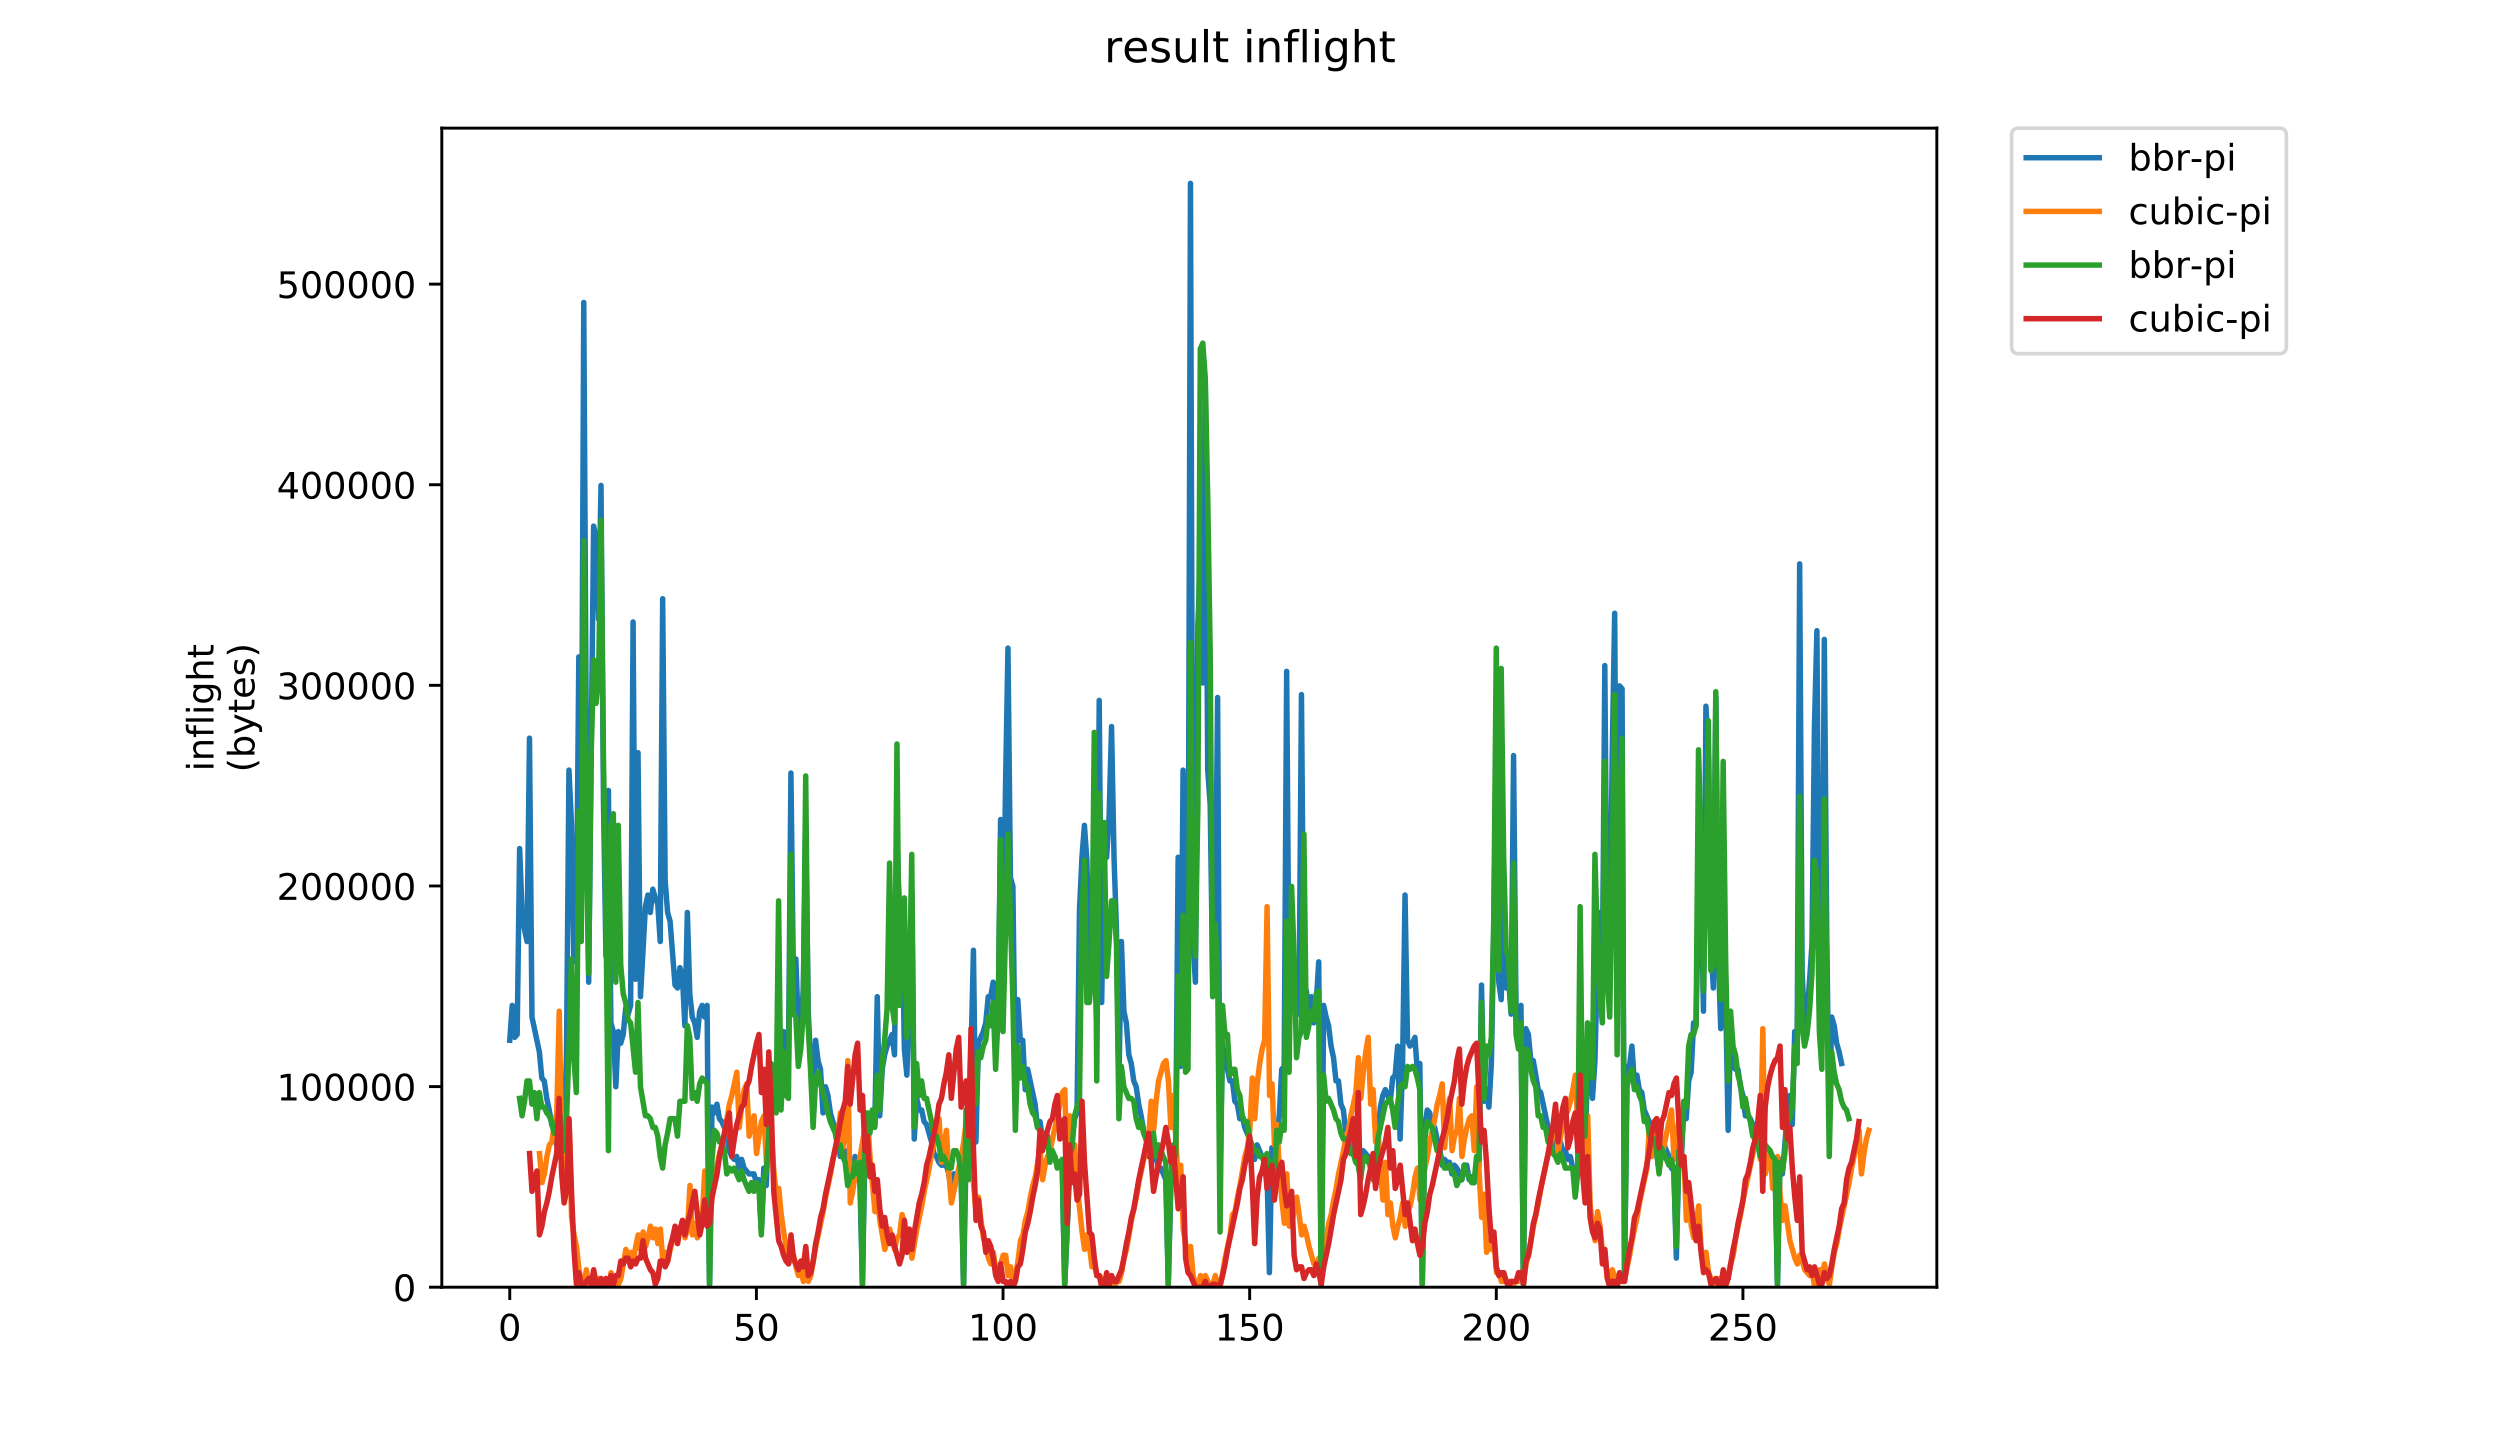 <?xml version="1.0" encoding="utf-8" standalone="no"?>
<!DOCTYPE svg PUBLIC "-//W3C//DTD SVG 1.1//EN"
  "http://www.w3.org/Graphics/SVG/1.1/DTD/svg11.dtd">
<!-- Created with matplotlib (https://matplotlib.org/) -->
<svg height="396pt" version="1.1" viewBox="0 0 684 396" width="684pt" xmlns="http://www.w3.org/2000/svg" xmlns:xlink="http://www.w3.org/1999/xlink">
 <defs>
  <style type="text/css">
*{stroke-linecap:butt;stroke-linejoin:round;}
  </style>
 </defs>
 <g id="figure_1">
  <g id="patch_1">
   <path d="M 0 396 
L 684 396 
L 684 0 
L 0 0 
z
" style="fill:#ffffff;"/>
  </g>
  <g id="axes_1">
   <g id="patch_2">
    <path d="M 120.879 352.174 
L 529.913 352.174 
L 529.913 35.062 
L 120.879 35.062 
z
" style="fill:#ffffff;"/>
   </g>
   <g id="matplotlib.axis_1">
    <g id="xtick_1">
     <g id="line2d_1">
      <defs>
       <path d="M 0 0 
L 0 3.5 
" id="mbb469193b8" style="stroke:#000000;stroke-width:0.8;"/>
      </defs>
      <g>
       <use style="stroke:#000000;stroke-width:0.8;" x="139.471" xlink:href="#mbb469193b8" y="352.174"/>
      </g>
     </g>
     <g id="text_1">
      <!-- 0 -->
      <defs>
       <path d="M 31.781 66.406 
Q 24.172 66.406 20.328 58.906 
Q 16.5 51.422 16.5 36.375 
Q 16.5 21.391 20.328 13.891 
Q 24.172 6.391 31.781 6.391 
Q 39.453 6.391 43.281 13.891 
Q 47.125 21.391 47.125 36.375 
Q 47.125 51.422 43.281 58.906 
Q 39.453 66.406 31.781 66.406 
z
M 31.781 74.219 
Q 44.047 74.219 50.516 64.516 
Q 56.984 54.828 56.984 36.375 
Q 56.984 17.969 50.516 8.266 
Q 44.047 -1.422 31.781 -1.422 
Q 19.531 -1.422 13.062 8.266 
Q 6.594 17.969 6.594 36.375 
Q 6.594 54.828 13.062 64.516 
Q 19.531 74.219 31.781 74.219 
z
" id="DejaVuSans-48"/>
      </defs>
      <g transform="translate(136.29 366.773)scale(0.1 -0.1)">
       <use xlink:href="#DejaVuSans-48"/>
      </g>
     </g>
    </g>
    <g id="xtick_2">
     <g id="line2d_2">
      <g>
       <use style="stroke:#000000;stroke-width:0.8;" x="206.95" xlink:href="#mbb469193b8" y="352.174"/>
      </g>
     </g>
     <g id="text_2">
      <!-- 50 -->
      <defs>
       <path d="M 10.797 72.906 
L 49.516 72.906 
L 49.516 64.594 
L 19.828 64.594 
L 19.828 46.734 
Q 21.969 47.469 24.109 47.828 
Q 26.266 48.188 28.422 48.188 
Q 40.625 48.188 47.75 41.5 
Q 54.891 34.812 54.891 23.391 
Q 54.891 11.625 47.562 5.094 
Q 40.234 -1.422 26.906 -1.422 
Q 22.312 -1.422 17.547 -0.641 
Q 12.797 0.141 7.719 1.703 
L 7.719 11.625 
Q 12.109 9.234 16.797 8.062 
Q 21.484 6.891 26.703 6.891 
Q 35.156 6.891 40.078 11.328 
Q 45.016 15.766 45.016 23.391 
Q 45.016 31 40.078 35.438 
Q 35.156 39.891 26.703 39.891 
Q 22.75 39.891 18.812 39.016 
Q 14.891 38.141 10.797 36.281 
z
" id="DejaVuSans-53"/>
      </defs>
      <g transform="translate(200.587 366.773)scale(0.1 -0.1)">
       <use xlink:href="#DejaVuSans-53"/>
       <use x="63.623" xlink:href="#DejaVuSans-48"/>
      </g>
     </g>
    </g>
    <g id="xtick_3">
     <g id="line2d_3">
      <g>
       <use style="stroke:#000000;stroke-width:0.8;" x="274.428" xlink:href="#mbb469193b8" y="352.174"/>
      </g>
     </g>
     <g id="text_3">
      <!-- 100 -->
      <defs>
       <path d="M 12.406 8.297 
L 28.516 8.297 
L 28.516 63.922 
L 10.984 60.406 
L 10.984 69.391 
L 28.422 72.906 
L 38.281 72.906 
L 38.281 8.297 
L 54.391 8.297 
L 54.391 0 
L 12.406 0 
z
" id="DejaVuSans-49"/>
      </defs>
      <g transform="translate(264.885 366.773)scale(0.1 -0.1)">
       <use xlink:href="#DejaVuSans-49"/>
       <use x="63.623" xlink:href="#DejaVuSans-48"/>
       <use x="127.246" xlink:href="#DejaVuSans-48"/>
      </g>
     </g>
    </g>
    <g id="xtick_4">
     <g id="line2d_4">
      <g>
       <use style="stroke:#000000;stroke-width:0.8;" x="341.907" xlink:href="#mbb469193b8" y="352.174"/>
      </g>
     </g>
     <g id="text_4">
      <!-- 150 -->
      <g transform="translate(332.363 366.773)scale(0.1 -0.1)">
       <use xlink:href="#DejaVuSans-49"/>
       <use x="63.623" xlink:href="#DejaVuSans-53"/>
       <use x="127.246" xlink:href="#DejaVuSans-48"/>
      </g>
     </g>
    </g>
    <g id="xtick_5">
     <g id="line2d_5">
      <g>
       <use style="stroke:#000000;stroke-width:0.8;" x="409.386" xlink:href="#mbb469193b8" y="352.174"/>
      </g>
     </g>
     <g id="text_5">
      <!-- 200 -->
      <defs>
       <path d="M 19.188 8.297 
L 53.609 8.297 
L 53.609 0 
L 7.328 0 
L 7.328 8.297 
Q 12.938 14.109 22.625 23.891 
Q 32.328 33.688 34.812 36.531 
Q 39.547 41.844 41.422 45.531 
Q 43.312 49.219 43.312 52.781 
Q 43.312 58.594 39.234 62.25 
Q 35.156 65.922 28.609 65.922 
Q 23.969 65.922 18.812 64.312 
Q 13.672 62.703 7.812 59.422 
L 7.812 69.391 
Q 13.766 71.781 18.938 73 
Q 24.125 74.219 28.422 74.219 
Q 39.75 74.219 46.484 68.547 
Q 53.219 62.891 53.219 53.422 
Q 53.219 48.922 51.531 44.891 
Q 49.859 40.875 45.406 35.406 
Q 44.188 33.984 37.641 27.219 
Q 31.109 20.453 19.188 8.297 
z
" id="DejaVuSans-50"/>
      </defs>
      <g transform="translate(399.842 366.773)scale(0.1 -0.1)">
       <use xlink:href="#DejaVuSans-50"/>
       <use x="63.623" xlink:href="#DejaVuSans-48"/>
       <use x="127.246" xlink:href="#DejaVuSans-48"/>
      </g>
     </g>
    </g>
    <g id="xtick_6">
     <g id="line2d_6">
      <g>
       <use style="stroke:#000000;stroke-width:0.8;" x="476.865" xlink:href="#mbb469193b8" y="352.174"/>
      </g>
     </g>
     <g id="text_6">
      <!-- 250 -->
      <g transform="translate(467.321 366.773)scale(0.1 -0.1)">
       <use xlink:href="#DejaVuSans-50"/>
       <use x="63.623" xlink:href="#DejaVuSans-53"/>
       <use x="127.246" xlink:href="#DejaVuSans-48"/>
      </g>
     </g>
    </g>
   </g>
   <g id="matplotlib.axis_2">
    <g id="ytick_1">
     <g id="line2d_7">
      <defs>
       <path d="M 0 0 
L -3.5 0 
" id="m55cdf6128a" style="stroke:#000000;stroke-width:0.8;"/>
      </defs>
      <g>
       <use style="stroke:#000000;stroke-width:0.8;" x="120.879" xlink:href="#m55cdf6128a" y="352.174"/>
      </g>
     </g>
     <g id="text_7">
      <!-- 0 -->
      <g transform="translate(107.516 355.973)scale(0.1 -0.1)">
       <use xlink:href="#DejaVuSans-48"/>
      </g>
     </g>
    </g>
    <g id="ytick_2">
     <g id="line2d_8">
      <g>
       <use style="stroke:#000000;stroke-width:0.8;" x="120.879" xlink:href="#m55cdf6128a" y="297.287"/>
      </g>
     </g>
     <g id="text_8">
      <!-- 100000 -->
      <g transform="translate(75.704 301.086)scale(0.1 -0.1)">
       <use xlink:href="#DejaVuSans-49"/>
       <use x="63.623" xlink:href="#DejaVuSans-48"/>
       <use x="127.246" xlink:href="#DejaVuSans-48"/>
       <use x="190.869" xlink:href="#DejaVuSans-48"/>
       <use x="254.492" xlink:href="#DejaVuSans-48"/>
       <use x="318.115" xlink:href="#DejaVuSans-48"/>
      </g>
     </g>
    </g>
    <g id="ytick_3">
     <g id="line2d_9">
      <g>
       <use style="stroke:#000000;stroke-width:0.8;" x="120.879" xlink:href="#m55cdf6128a" y="242.4"/>
      </g>
     </g>
     <g id="text_9">
      <!-- 200000 -->
      <g transform="translate(75.704 246.199)scale(0.1 -0.1)">
       <use xlink:href="#DejaVuSans-50"/>
       <use x="63.623" xlink:href="#DejaVuSans-48"/>
       <use x="127.246" xlink:href="#DejaVuSans-48"/>
       <use x="190.869" xlink:href="#DejaVuSans-48"/>
       <use x="254.492" xlink:href="#DejaVuSans-48"/>
       <use x="318.115" xlink:href="#DejaVuSans-48"/>
      </g>
     </g>
    </g>
    <g id="ytick_4">
     <g id="line2d_10">
      <g>
       <use style="stroke:#000000;stroke-width:0.8;" x="120.879" xlink:href="#m55cdf6128a" y="187.513"/>
      </g>
     </g>
     <g id="text_10">
      <!-- 300000 -->
      <defs>
       <path d="M 40.578 39.312 
Q 47.656 37.797 51.625 33 
Q 55.609 28.219 55.609 21.188 
Q 55.609 10.406 48.188 4.484 
Q 40.766 -1.422 27.094 -1.422 
Q 22.516 -1.422 17.656 -0.516 
Q 12.797 0.391 7.625 2.203 
L 7.625 11.719 
Q 11.719 9.328 16.594 8.109 
Q 21.484 6.891 26.812 6.891 
Q 36.078 6.891 40.938 10.547 
Q 45.797 14.203 45.797 21.188 
Q 45.797 27.641 41.281 31.266 
Q 36.766 34.906 28.719 34.906 
L 20.219 34.906 
L 20.219 43.016 
L 29.109 43.016 
Q 36.375 43.016 40.234 45.922 
Q 44.094 48.828 44.094 54.297 
Q 44.094 59.906 40.109 62.906 
Q 36.141 65.922 28.719 65.922 
Q 24.656 65.922 20.016 65.031 
Q 15.375 64.156 9.812 62.312 
L 9.812 71.094 
Q 15.438 72.656 20.344 73.438 
Q 25.25 74.219 29.594 74.219 
Q 40.828 74.219 47.359 69.109 
Q 53.906 64.016 53.906 55.328 
Q 53.906 49.266 50.438 45.094 
Q 46.969 40.922 40.578 39.312 
z
" id="DejaVuSans-51"/>
      </defs>
      <g transform="translate(75.704 191.312)scale(0.1 -0.1)">
       <use xlink:href="#DejaVuSans-51"/>
       <use x="63.623" xlink:href="#DejaVuSans-48"/>
       <use x="127.246" xlink:href="#DejaVuSans-48"/>
       <use x="190.869" xlink:href="#DejaVuSans-48"/>
       <use x="254.492" xlink:href="#DejaVuSans-48"/>
       <use x="318.115" xlink:href="#DejaVuSans-48"/>
      </g>
     </g>
    </g>
    <g id="ytick_5">
     <g id="line2d_11">
      <g>
       <use style="stroke:#000000;stroke-width:0.8;" x="120.879" xlink:href="#m55cdf6128a" y="132.626"/>
      </g>
     </g>
     <g id="text_11">
      <!-- 400000 -->
      <defs>
       <path d="M 37.797 64.312 
L 12.891 25.391 
L 37.797 25.391 
z
M 35.203 72.906 
L 47.609 72.906 
L 47.609 25.391 
L 58.016 25.391 
L 58.016 17.188 
L 47.609 17.188 
L 47.609 0 
L 37.797 0 
L 37.797 17.188 
L 4.891 17.188 
L 4.891 26.703 
z
" id="DejaVuSans-52"/>
      </defs>
      <g transform="translate(75.704 136.425)scale(0.1 -0.1)">
       <use xlink:href="#DejaVuSans-52"/>
       <use x="63.623" xlink:href="#DejaVuSans-48"/>
       <use x="127.246" xlink:href="#DejaVuSans-48"/>
       <use x="190.869" xlink:href="#DejaVuSans-48"/>
       <use x="254.492" xlink:href="#DejaVuSans-48"/>
       <use x="318.115" xlink:href="#DejaVuSans-48"/>
      </g>
     </g>
    </g>
    <g id="ytick_6">
     <g id="line2d_12">
      <g>
       <use style="stroke:#000000;stroke-width:0.8;" x="120.879" xlink:href="#m55cdf6128a" y="77.738"/>
      </g>
     </g>
     <g id="text_12">
      <!-- 500000 -->
      <g transform="translate(75.704 81.538)scale(0.1 -0.1)">
       <use xlink:href="#DejaVuSans-53"/>
       <use x="63.623" xlink:href="#DejaVuSans-48"/>
       <use x="127.246" xlink:href="#DejaVuSans-48"/>
       <use x="190.869" xlink:href="#DejaVuSans-48"/>
       <use x="254.492" xlink:href="#DejaVuSans-48"/>
       <use x="318.115" xlink:href="#DejaVuSans-48"/>
      </g>
     </g>
    </g>
    <g id="text_13">
     <!-- inflight -->
     <defs>
      <path d="M 9.422 54.688 
L 18.406 54.688 
L 18.406 0 
L 9.422 0 
z
M 9.422 75.984 
L 18.406 75.984 
L 18.406 64.594 
L 9.422 64.594 
z
" id="DejaVuSans-105"/>
      <path d="M 54.891 33.016 
L 54.891 0 
L 45.906 0 
L 45.906 32.719 
Q 45.906 40.484 42.875 44.328 
Q 39.844 48.188 33.797 48.188 
Q 26.516 48.188 22.312 43.547 
Q 18.109 38.922 18.109 30.906 
L 18.109 0 
L 9.078 0 
L 9.078 54.688 
L 18.109 54.688 
L 18.109 46.188 
Q 21.344 51.125 25.703 53.562 
Q 30.078 56 35.797 56 
Q 45.219 56 50.047 50.172 
Q 54.891 44.344 54.891 33.016 
z
" id="DejaVuSans-110"/>
      <path d="M 37.109 75.984 
L 37.109 68.5 
L 28.516 68.5 
Q 23.688 68.5 21.797 66.547 
Q 19.922 64.594 19.922 59.516 
L 19.922 54.688 
L 34.719 54.688 
L 34.719 47.703 
L 19.922 47.703 
L 19.922 0 
L 10.891 0 
L 10.891 47.703 
L 2.297 47.703 
L 2.297 54.688 
L 10.891 54.688 
L 10.891 58.5 
Q 10.891 67.625 15.141 71.797 
Q 19.391 75.984 28.609 75.984 
z
" id="DejaVuSans-102"/>
      <path d="M 9.422 75.984 
L 18.406 75.984 
L 18.406 0 
L 9.422 0 
z
" id="DejaVuSans-108"/>
      <path d="M 45.406 27.984 
Q 45.406 37.75 41.375 43.109 
Q 37.359 48.484 30.078 48.484 
Q 22.859 48.484 18.828 43.109 
Q 14.797 37.75 14.797 27.984 
Q 14.797 18.266 18.828 12.891 
Q 22.859 7.516 30.078 7.516 
Q 37.359 7.516 41.375 12.891 
Q 45.406 18.266 45.406 27.984 
z
M 54.391 6.781 
Q 54.391 -7.172 48.188 -13.984 
Q 42 -20.797 29.203 -20.797 
Q 24.469 -20.797 20.266 -20.094 
Q 16.062 -19.391 12.109 -17.922 
L 12.109 -9.188 
Q 16.062 -11.328 19.922 -12.344 
Q 23.781 -13.375 27.781 -13.375 
Q 36.625 -13.375 41.016 -8.766 
Q 45.406 -4.156 45.406 5.172 
L 45.406 9.625 
Q 42.625 4.781 38.281 2.391 
Q 33.938 0 27.875 0 
Q 17.828 0 11.672 7.656 
Q 5.516 15.328 5.516 27.984 
Q 5.516 40.672 11.672 48.328 
Q 17.828 56 27.875 56 
Q 33.938 56 38.281 53.609 
Q 42.625 51.219 45.406 46.391 
L 45.406 54.688 
L 54.391 54.688 
z
" id="DejaVuSans-103"/>
      <path d="M 54.891 33.016 
L 54.891 0 
L 45.906 0 
L 45.906 32.719 
Q 45.906 40.484 42.875 44.328 
Q 39.844 48.188 33.797 48.188 
Q 26.516 48.188 22.312 43.547 
Q 18.109 38.922 18.109 30.906 
L 18.109 0 
L 9.078 0 
L 9.078 75.984 
L 18.109 75.984 
L 18.109 46.188 
Q 21.344 51.125 25.703 53.562 
Q 30.078 56 35.797 56 
Q 45.219 56 50.047 50.172 
Q 54.891 44.344 54.891 33.016 
z
" id="DejaVuSans-104"/>
      <path d="M 18.312 70.219 
L 18.312 54.688 
L 36.812 54.688 
L 36.812 47.703 
L 18.312 47.703 
L 18.312 18.016 
Q 18.312 11.328 20.141 9.422 
Q 21.969 7.516 27.594 7.516 
L 36.812 7.516 
L 36.812 0 
L 27.594 0 
Q 17.188 0 13.234 3.875 
Q 9.281 7.766 9.281 18.016 
L 9.281 47.703 
L 2.688 47.703 
L 2.688 54.688 
L 9.281 54.688 
L 9.281 70.219 
z
" id="DejaVuSans-116"/>
     </defs>
     <g transform="translate(58.426 211.018)rotate(-90)scale(0.1 -0.1)">
      <use xlink:href="#DejaVuSans-105"/>
      <use x="27.783" xlink:href="#DejaVuSans-110"/>
      <use x="91.162" xlink:href="#DejaVuSans-102"/>
      <use x="126.367" xlink:href="#DejaVuSans-108"/>
      <use x="154.15" xlink:href="#DejaVuSans-105"/>
      <use x="181.934" xlink:href="#DejaVuSans-103"/>
      <use x="245.41" xlink:href="#DejaVuSans-104"/>
      <use x="308.789" xlink:href="#DejaVuSans-116"/>
     </g>
     <!-- (bytes) -->
     <defs>
      <path d="M 31 75.875 
Q 24.469 64.656 21.281 53.656 
Q 18.109 42.672 18.109 31.391 
Q 18.109 20.125 21.312 9.062 
Q 24.516 -2 31 -13.188 
L 23.188 -13.188 
Q 15.875 -1.703 12.234 9.375 
Q 8.594 20.453 8.594 31.391 
Q 8.594 42.281 12.203 53.312 
Q 15.828 64.359 23.188 75.875 
z
" id="DejaVuSans-40"/>
      <path d="M 48.688 27.297 
Q 48.688 37.203 44.609 42.844 
Q 40.531 48.484 33.406 48.484 
Q 26.266 48.484 22.188 42.844 
Q 18.109 37.203 18.109 27.297 
Q 18.109 17.391 22.188 11.75 
Q 26.266 6.109 33.406 6.109 
Q 40.531 6.109 44.609 11.75 
Q 48.688 17.391 48.688 27.297 
z
M 18.109 46.391 
Q 20.953 51.266 25.266 53.625 
Q 29.594 56 35.594 56 
Q 45.562 56 51.781 48.094 
Q 58.016 40.188 58.016 27.297 
Q 58.016 14.406 51.781 6.484 
Q 45.562 -1.422 35.594 -1.422 
Q 29.594 -1.422 25.266 0.953 
Q 20.953 3.328 18.109 8.203 
L 18.109 0 
L 9.078 0 
L 9.078 75.984 
L 18.109 75.984 
z
" id="DejaVuSans-98"/>
      <path d="M 32.172 -5.078 
Q 28.375 -14.844 24.75 -17.812 
Q 21.141 -20.797 15.094 -20.797 
L 7.906 -20.797 
L 7.906 -13.281 
L 13.188 -13.281 
Q 16.891 -13.281 18.938 -11.516 
Q 21 -9.766 23.484 -3.219 
L 25.094 0.875 
L 2.984 54.688 
L 12.5 54.688 
L 29.594 11.922 
L 46.688 54.688 
L 56.203 54.688 
z
" id="DejaVuSans-121"/>
      <path d="M 56.203 29.594 
L 56.203 25.203 
L 14.891 25.203 
Q 15.484 15.922 20.484 11.062 
Q 25.484 6.203 34.422 6.203 
Q 39.594 6.203 44.453 7.469 
Q 49.312 8.734 54.109 11.281 
L 54.109 2.781 
Q 49.266 0.734 44.188 -0.344 
Q 39.109 -1.422 33.891 -1.422 
Q 20.797 -1.422 13.156 6.188 
Q 5.516 13.812 5.516 26.812 
Q 5.516 40.234 12.766 48.109 
Q 20.016 56 32.328 56 
Q 43.359 56 49.781 48.891 
Q 56.203 41.797 56.203 29.594 
z
M 47.219 32.234 
Q 47.125 39.594 43.094 43.984 
Q 39.062 48.391 32.422 48.391 
Q 24.906 48.391 20.391 44.141 
Q 15.875 39.891 15.188 32.172 
z
" id="DejaVuSans-101"/>
      <path d="M 44.281 53.078 
L 44.281 44.578 
Q 40.484 46.531 36.375 47.5 
Q 32.281 48.484 27.875 48.484 
Q 21.188 48.484 17.844 46.438 
Q 14.5 44.391 14.5 40.281 
Q 14.5 37.156 16.891 35.375 
Q 19.281 33.594 26.516 31.984 
L 29.594 31.297 
Q 39.156 29.25 43.188 25.516 
Q 47.219 21.781 47.219 15.094 
Q 47.219 7.469 41.188 3.016 
Q 35.156 -1.422 24.609 -1.422 
Q 20.219 -1.422 15.453 -0.562 
Q 10.688 0.297 5.422 2 
L 5.422 11.281 
Q 10.406 8.688 15.234 7.391 
Q 20.062 6.109 24.812 6.109 
Q 31.156 6.109 34.562 8.281 
Q 37.984 10.453 37.984 14.406 
Q 37.984 18.062 35.516 20.016 
Q 33.062 21.969 24.703 23.781 
L 21.578 24.516 
Q 13.234 26.266 9.516 29.906 
Q 5.812 33.547 5.812 39.891 
Q 5.812 47.609 11.281 51.797 
Q 16.75 56 26.812 56 
Q 31.781 56 36.172 55.266 
Q 40.578 54.547 44.281 53.078 
z
" id="DejaVuSans-115"/>
      <path d="M 8.016 75.875 
L 15.828 75.875 
Q 23.141 64.359 26.781 53.312 
Q 30.422 42.281 30.422 31.391 
Q 30.422 20.453 26.781 9.375 
Q 23.141 -1.703 15.828 -13.188 
L 8.016 -13.188 
Q 14.5 -2 17.703 9.062 
Q 20.906 20.125 20.906 31.391 
Q 20.906 42.672 17.703 53.656 
Q 14.5 64.656 8.016 75.875 
z
" id="DejaVuSans-41"/>
     </defs>
     <g transform="translate(69.624 211.295)rotate(-90)scale(0.1 -0.1)">
      <use xlink:href="#DejaVuSans-40"/>
      <use x="39.014" xlink:href="#DejaVuSans-98"/>
      <use x="102.49" xlink:href="#DejaVuSans-121"/>
      <use x="161.67" xlink:href="#DejaVuSans-116"/>
      <use x="200.879" xlink:href="#DejaVuSans-101"/>
      <use x="262.402" xlink:href="#DejaVuSans-115"/>
      <use x="314.502" xlink:href="#DejaVuSans-41"/>
     </g>
    </g>
   </g>
   <g id="line2d_13">
    <path clip-path="url(#p306d9b0bab)" d="M 139.471 284.619 
L 140.146 275.082 
L 140.821 283.824 
L 141.495 283.03 
L 142.17 232.164 
L 142.845 249.649 
L 143.52 254.418 
L 144.195 257.597 
L 144.869 201.963 
L 145.544 278.261 
L 147.569 287.798 
L 148.243 294.951 
L 148.918 295.746 
L 149.593 300.514 
L 150.268 303.693 
L 150.942 307.667 
L 151.617 309.257 
L 152.292 313.231 
L 152.967 300.514 
L 153.642 303.693 
L 154.316 310.052 
L 154.991 288.593 
L 155.666 210.706 
L 156.341 225.012 
L 157.016 263.16 
L 157.69 255.213 
L 158.365 179.71 
L 159.04 232.959 
L 159.715 82.748 
L 160.389 199.579 
L 161.064 268.724 
L 162.414 143.945 
L 163.089 147.125 
L 163.763 169.378 
L 164.438 132.819 
L 165.113 219.448 
L 165.788 261.571 
L 166.463 216.269 
L 167.137 279.85 
L 167.812 282.235 
L 168.487 297.335 
L 169.162 282.235 
L 169.836 285.414 
L 170.511 283.03 
L 171.186 275.877 
L 171.861 277.466 
L 172.536 275.082 
L 173.21 170.173 
L 173.885 267.929 
L 174.56 205.937 
L 175.235 272.698 
L 176.584 248.06 
L 177.259 244.881 
L 177.934 249.649 
L 178.609 243.291 
L 179.283 245.676 
L 179.958 247.265 
L 180.633 257.597 
L 181.308 163.815 
L 181.983 240.907 
L 182.657 249.649 
L 183.332 252.034 
L 184.682 269.518 
L 185.357 270.313 
L 186.031 264.75 
L 186.706 267.134 
L 187.381 280.645 
L 188.056 249.649 
L 188.731 271.903 
L 189.405 278.261 
L 190.08 279.85 
L 190.755 283.824 
L 191.43 276.671 
L 192.104 275.082 
L 192.779 278.261 
L 193.454 275.082 
L 194.129 351.379 
L 194.804 302.899 
L 195.478 304.488 
L 196.153 302.104 
L 196.828 306.078 
L 197.503 306.873 
L 198.178 308.462 
L 198.852 310.846 
L 199.527 314.82 
L 200.202 316.41 
L 200.877 317.204 
L 201.551 316.41 
L 202.226 319.589 
L 202.901 317.204 
L 203.576 319.589 
L 204.925 321.178 
L 206.275 321.178 
L 206.95 323.563 
L 207.625 322.768 
L 208.299 336.279 
L 208.974 319.589 
L 209.649 324.357 
L 210.324 306.873 
L 210.998 303.693 
L 211.673 303.693 
L 212.348 301.309 
L 213.023 289.388 
L 213.698 282.235 
L 214.372 282.235 
L 215.047 287.798 
L 215.722 289.388 
L 216.397 211.501 
L 217.072 267.929 
L 217.746 262.366 
L 218.421 281.44 
L 219.096 279.85 
L 219.771 271.108 
L 220.445 227.396 
L 221.12 276.671 
L 221.795 290.182 
L 222.47 301.309 
L 223.145 284.619 
L 223.819 290.182 
L 224.494 292.567 
L 225.169 304.488 
L 225.844 297.335 
L 226.519 299.72 
L 227.193 304.488 
L 227.868 306.873 
L 228.543 308.462 
L 229.218 311.641 
L 229.893 316.41 
L 230.567 314.82 
L 231.242 314.82 
L 231.917 317.204 
L 232.592 318.794 
L 233.266 319.589 
L 233.941 316.41 
L 234.616 317.999 
L 235.291 324.357 
L 235.966 351.379 
L 236.64 314.025 
L 237.315 308.462 
L 237.99 309.257 
L 238.665 305.283 
L 239.34 307.667 
L 240.014 272.698 
L 240.689 305.283 
L 241.364 292.567 
L 242.039 288.593 
L 242.713 286.209 
L 244.063 283.03 
L 244.738 288.593 
L 245.413 231.37 
L 246.087 248.06 
L 246.762 247.265 
L 247.437 287.003 
L 248.112 294.156 
L 248.787 272.698 
L 249.461 244.086 
L 250.136 311.641 
L 250.811 300.514 
L 251.486 303.693 
L 252.16 303.693 
L 252.835 306.873 
L 253.51 307.667 
L 254.86 312.436 
L 255.534 315.615 
L 256.209 316.41 
L 256.884 317.999 
L 257.559 318.794 
L 258.908 318.794 
L 259.583 321.178 
L 260.258 325.152 
L 260.933 321.178 
L 262.282 321.178 
L 262.957 320.384 
L 263.632 351.379 
L 264.307 316.41 
L 264.981 317.999 
L 266.331 259.981 
L 267.006 312.436 
L 267.681 285.414 
L 269.03 282.235 
L 269.705 279.85 
L 270.38 272.698 
L 271.055 272.698 
L 271.729 268.724 
L 272.404 283.824 
L 273.079 281.44 
L 273.754 224.217 
L 274.428 265.545 
L 275.103 215.474 
L 275.778 177.326 
L 276.453 240.112 
L 277.128 242.496 
L 277.802 298.13 
L 278.477 273.492 
L 279.152 284.619 
L 279.827 284.619 
L 280.502 298.13 
L 281.176 292.567 
L 283.201 302.104 
L 283.875 308.462 
L 284.55 306.873 
L 285.225 311.641 
L 285.9 310.052 
L 286.575 310.846 
L 287.924 315.615 
L 288.599 316.41 
L 289.274 318.794 
L 289.949 317.999 
L 290.623 319.589 
L 291.298 351.379 
L 292.648 320.384 
L 293.322 311.641 
L 293.997 306.078 
L 294.672 304.488 
L 295.347 248.855 
L 296.022 234.549 
L 296.696 225.806 
L 297.371 235.344 
L 298.046 267.929 
L 298.721 240.112 
L 299.396 263.16 
L 300.07 279.056 
L 300.745 191.631 
L 301.42 274.287 
L 302.095 227.396 
L 302.77 234.549 
L 303.444 223.422 
L 304.119 198.784 
L 304.794 234.549 
L 305.469 254.418 
L 306.143 294.951 
L 306.818 257.597 
L 307.493 276.671 
L 308.168 279.85 
L 308.843 288.593 
L 309.517 290.977 
L 310.192 295.746 
L 310.867 297.335 
L 311.542 302.104 
L 312.217 305.283 
L 312.891 309.257 
L 313.566 311.641 
L 314.241 316.41 
L 314.916 314.82 
L 315.59 317.204 
L 316.265 316.41 
L 316.94 319.589 
L 317.615 319.589 
L 318.964 322.768 
L 319.639 351.379 
L 320.314 325.947 
L 320.989 314.025 
L 321.664 313.231 
L 322.338 234.549 
L 323.013 291.772 
L 323.688 210.706 
L 324.363 283.03 
L 325.037 269.518 
L 325.712 50.163 
L 326.387 257.597 
L 327.062 268.724 
L 327.737 170.968 
L 328.411 154.277 
L 329.086 186.863 
L 329.761 104.207 
L 330.436 210.706 
L 331.111 220.243 
L 331.785 267.929 
L 332.46 260.776 
L 333.135 190.837 
L 333.81 320.384 
L 334.484 285.414 
L 335.159 290.977 
L 335.834 292.567 
L 336.509 295.746 
L 337.184 295.746 
L 337.858 301.309 
L 338.533 302.104 
L 339.208 306.078 
L 339.883 305.283 
L 340.558 308.462 
L 341.907 311.641 
L 342.582 316.41 
L 343.257 317.204 
L 343.932 313.231 
L 346.631 319.589 
L 347.305 348.2 
L 347.98 314.025 
L 348.655 318.794 
L 349.33 310.846 
L 350.005 305.283 
L 350.679 292.567 
L 351.354 291.772 
L 352.029 183.684 
L 352.704 275.877 
L 353.379 257.597 
L 354.053 263.16 
L 354.728 271.108 
L 355.403 277.466 
L 356.078 190.042 
L 356.752 272.698 
L 357.427 271.108 
L 358.102 279.056 
L 358.777 272.698 
L 359.452 279.85 
L 360.126 274.287 
L 360.801 263.16 
L 361.476 351.379 
L 362.151 275.082 
L 362.826 278.261 
L 363.5 280.645 
L 364.175 286.209 
L 364.85 289.388 
L 365.525 295.746 
L 366.199 295.746 
L 366.874 302.104 
L 367.549 303.693 
L 368.224 310.052 
L 368.899 308.462 
L 369.573 311.641 
L 370.248 314.025 
L 370.923 314.82 
L 371.598 316.41 
L 372.273 318.794 
L 372.947 314.82 
L 374.297 316.41 
L 374.972 319.589 
L 375.646 317.999 
L 376.321 321.973 
L 376.996 310.846 
L 377.671 302.899 
L 378.346 299.72 
L 379.02 298.13 
L 380.37 301.309 
L 381.045 294.951 
L 381.72 294.156 
L 382.394 286.209 
L 383.069 311.641 
L 383.744 290.977 
L 384.419 244.881 
L 385.094 284.619 
L 385.768 286.209 
L 386.443 285.414 
L 387.118 283.824 
L 387.793 293.361 
L 388.467 290.977 
L 389.142 351.379 
L 389.817 308.462 
L 390.492 303.693 
L 391.167 304.488 
L 391.841 308.462 
L 392.516 308.462 
L 393.191 311.641 
L 393.866 314.025 
L 394.541 318.794 
L 395.215 317.204 
L 395.89 317.999 
L 396.565 317.999 
L 397.24 321.178 
L 397.914 318.794 
L 398.589 319.589 
L 399.939 322.768 
L 400.614 318.794 
L 401.288 318.794 
L 401.963 322.768 
L 402.638 321.973 
L 403.313 323.563 
L 403.988 320.384 
L 404.662 318.794 
L 405.337 269.518 
L 406.012 301.309 
L 406.687 298.13 
L 407.361 302.899 
L 408.036 290.977 
L 408.711 254.418 
L 409.386 203.553 
L 410.061 268.724 
L 410.735 273.492 
L 411.41 242.496 
L 412.085 270.313 
L 412.76 267.929 
L 413.435 277.466 
L 414.109 206.732 
L 414.784 276.671 
L 415.459 285.414 
L 416.134 275.082 
L 416.808 351.379 
L 417.483 281.44 
L 418.158 283.03 
L 418.833 290.182 
L 419.508 290.182 
L 420.857 298.13 
L 421.532 298.925 
L 423.556 308.462 
L 424.231 310.052 
L 424.906 310.846 
L 425.581 314.82 
L 426.256 314.82 
L 426.93 312.436 
L 427.605 314.82 
L 428.28 314.82 
L 428.955 317.204 
L 429.629 316.41 
L 430.304 319.589 
L 430.979 321.973 
L 431.654 321.178 
L 432.329 290.977 
L 433.003 309.257 
L 433.678 314.82 
L 434.353 291.772 
L 435.028 289.388 
L 435.703 300.514 
L 436.377 290.182 
L 437.052 263.16 
L 437.727 249.649 
L 438.402 270.313 
L 439.076 182.094 
L 439.751 265.545 
L 440.426 263.16 
L 441.101 206.732 
L 441.776 167.788 
L 442.45 278.261 
L 443.125 187.658 
L 443.8 188.452 
L 444.475 349.79 
L 445.15 291.772 
L 445.824 291.772 
L 446.499 286.209 
L 447.174 296.541 
L 447.849 294.156 
L 448.523 298.13 
L 449.198 298.925 
L 449.873 303.693 
L 451.223 306.873 
L 451.897 315.615 
L 452.572 311.641 
L 453.922 319.589 
L 454.597 313.231 
L 455.271 313.231 
L 456.621 316.41 
L 457.296 319.589 
L 457.97 320.384 
L 458.645 344.227 
L 459.32 317.204 
L 459.995 317.204 
L 460.67 303.693 
L 461.344 306.078 
L 462.019 295.746 
L 462.694 293.361 
L 463.369 279.85 
L 464.044 280.645 
L 464.718 242.496 
L 465.393 240.907 
L 466.068 276.671 
L 466.743 193.221 
L 467.418 206.732 
L 468.092 258.392 
L 468.767 270.313 
L 469.442 190.837 
L 470.117 261.571 
L 470.791 281.44 
L 471.466 236.933 
L 472.816 309.257 
L 473.491 283.03 
L 474.165 291.772 
L 474.84 292.567 
L 475.515 292.567 
L 476.19 297.335 
L 476.865 299.72 
L 477.539 305.283 
L 478.214 305.283 
L 478.889 306.078 
L 479.564 307.667 
L 480.238 311.641 
L 480.913 314.025 
L 481.588 314.025 
L 482.263 316.41 
L 482.938 314.025 
L 483.612 315.615 
L 484.962 317.204 
L 485.637 319.589 
L 486.312 351.379 
L 486.986 317.204 
L 487.661 321.178 
L 488.336 313.231 
L 489.011 303.693 
L 489.685 299.72 
L 490.36 307.667 
L 491.035 282.235 
L 491.71 283.824 
L 492.385 154.277 
L 493.059 265.545 
L 493.734 281.44 
L 494.409 278.261 
L 495.759 258.392 
L 496.433 198.784 
L 497.108 172.557 
L 497.783 273.492 
L 498.458 281.44 
L 499.132 174.941 
L 499.807 256.802 
L 500.482 306.873 
L 501.157 278.261 
L 501.832 280.645 
L 502.506 285.414 
L 503.181 287.798 
L 503.856 290.977 
L 503.856 290.977 
" style="fill:none;stroke:#1f77b4;stroke-linecap:square;stroke-width:1.5;"/>
   </g>
   <g id="line2d_14">
    <path clip-path="url(#p306d9b0bab)" d="M 147.61 315.615 
L 148.285 323.563 
L 148.96 321.178 
L 149.635 316.41 
L 150.309 313.231 
L 150.984 312.436 
L 151.659 307.667 
L 152.334 304.488 
L 153.009 276.671 
L 153.683 312.436 
L 154.358 322.768 
L 155.033 318.794 
L 155.708 306.873 
L 156.383 333.1 
L 157.057 337.868 
L 157.732 341.047 
L 158.407 347.406 
L 159.082 351.379 
L 159.757 351.379 
L 160.431 347.406 
L 161.106 352.174 
L 161.781 350.585 
L 162.456 350.585 
L 163.13 351.379 
L 163.805 349.79 
L 164.48 350.585 
L 165.155 352.174 
L 166.504 352.174 
L 167.179 348.2 
L 167.854 350.585 
L 168.529 352.174 
L 169.204 351.379 
L 169.878 349.79 
L 171.228 341.842 
L 171.903 343.432 
L 172.577 342.637 
L 173.252 345.021 
L 173.927 341.047 
L 174.602 337.868 
L 175.277 341.842 
L 175.951 337.074 
L 176.626 341.047 
L 177.301 338.663 
L 177.976 335.484 
L 178.651 338.663 
L 179.325 336.279 
L 180 340.253 
L 180.675 336.279 
L 181.35 345.021 
L 182.024 342.637 
L 182.699 345.021 
L 183.374 341.842 
L 184.049 339.458 
L 184.724 336.279 
L 185.398 337.868 
L 186.073 337.074 
L 186.748 333.895 
L 187.423 338.663 
L 188.098 336.279 
L 188.772 324.357 
L 189.447 337.868 
L 190.122 334.689 
L 190.797 338.663 
L 191.471 335.484 
L 192.146 333.1 
L 192.821 320.384 
L 193.496 333.895 
L 194.171 330.715 
L 194.845 326.742 
L 195.52 323.563 
L 196.195 318.794 
L 196.87 315.615 
L 197.545 313.231 
L 198.219 310.052 
L 199.569 302.104 
L 200.244 299.72 
L 201.593 293.361 
L 202.268 308.462 
L 202.943 302.104 
L 203.618 298.13 
L 204.292 296.541 
L 204.967 310.846 
L 205.642 307.667 
L 206.317 305.283 
L 206.992 315.615 
L 207.666 310.846 
L 208.341 306.873 
L 209.016 305.283 
L 209.691 317.999 
L 210.366 314.82 
L 211.04 310.052 
L 211.715 320.384 
L 212.39 326.742 
L 213.065 325.152 
L 213.739 332.305 
L 214.414 337.074 
L 215.089 341.047 
L 215.764 344.227 
L 216.439 345.021 
L 217.113 343.432 
L 217.788 346.611 
L 218.463 348.995 
L 219.138 347.406 
L 219.813 350.585 
L 220.487 347.406 
L 221.162 350.585 
L 221.837 348.995 
L 223.186 341.047 
L 225.211 331.51 
L 225.886 327.536 
L 227.235 321.178 
L 227.91 317.204 
L 229.26 310.846 
L 229.934 304.488 
L 230.609 314.025 
L 231.284 310.052 
L 231.959 290.182 
L 232.633 329.126 
L 233.308 325.947 
L 233.983 321.178 
L 234.658 319.589 
L 235.333 316.41 
L 236.682 308.462 
L 237.357 305.283 
L 238.032 316.41 
L 239.381 331.51 
L 240.056 328.331 
L 240.731 333.895 
L 242.081 341.842 
L 242.755 339.458 
L 243.43 336.279 
L 244.105 339.458 
L 244.78 341.842 
L 245.454 338.663 
L 246.129 337.868 
L 246.804 332.305 
L 247.479 334.689 
L 248.154 340.253 
L 248.828 338.663 
L 249.503 344.227 
L 250.853 336.279 
L 252.202 329.921 
L 252.877 325.947 
L 254.227 319.589 
L 254.901 315.615 
L 256.926 306.078 
L 257.601 317.999 
L 258.275 313.231 
L 258.95 309.257 
L 259.625 321.178 
L 260.3 329.126 
L 262.999 316.41 
L 263.674 312.436 
L 264.348 306.873 
L 265.023 319.589 
L 265.698 314.82 
L 266.373 324.357 
L 267.048 331.51 
L 267.722 327.536 
L 268.397 333.895 
L 269.072 338.663 
L 269.747 341.047 
L 270.422 344.227 
L 271.096 345.816 
L 271.771 342.637 
L 272.446 347.406 
L 273.121 348.995 
L 273.796 345.816 
L 274.47 343.432 
L 275.145 343.432 
L 275.82 348.995 
L 276.495 346.611 
L 277.169 351.379 
L 277.844 348.995 
L 278.519 345.021 
L 279.194 339.458 
L 279.869 337.868 
L 280.543 333.895 
L 281.218 331.51 
L 281.893 327.536 
L 282.568 324.357 
L 283.243 321.973 
L 283.917 317.999 
L 284.592 314.82 
L 285.267 322.768 
L 285.942 318.794 
L 286.616 316.41 
L 287.291 314.82 
L 290.665 298.925 
L 291.34 298.13 
L 292.015 322.768 
L 292.69 305.283 
L 293.364 316.41 
L 294.039 313.231 
L 294.714 324.357 
L 296.063 337.074 
L 296.738 341.842 
L 297.413 337.868 
L 298.088 341.047 
L 298.763 346.611 
L 299.437 345.816 
L 300.112 348.995 
L 300.787 348.995 
L 301.462 349.79 
L 302.137 351.379 
L 302.811 349.79 
L 303.486 349.79 
L 304.161 351.379 
L 304.836 352.174 
L 305.51 350.585 
L 306.185 350.585 
L 306.86 348.2 
L 307.535 344.227 
L 308.21 341.842 
L 309.559 333.895 
L 310.909 327.536 
L 311.584 323.563 
L 312.933 317.204 
L 313.608 313.231 
L 314.283 310.846 
L 314.958 301.309 
L 315.632 309.257 
L 316.307 301.309 
L 316.982 295.746 
L 318.331 290.977 
L 319.006 290.182 
L 319.681 295.746 
L 320.356 308.462 
L 321.031 299.72 
L 322.38 323.563 
L 323.055 318.794 
L 323.73 336.279 
L 325.079 344.227 
L 325.754 341.047 
L 326.429 348.995 
L 327.104 351.379 
L 327.778 352.174 
L 328.453 348.995 
L 329.128 351.379 
L 329.803 348.995 
L 331.152 352.174 
L 331.827 351.379 
L 332.502 348.995 
L 333.177 351.379 
L 333.852 352.174 
L 335.201 344.227 
L 336.551 337.868 
L 337.225 332.305 
L 337.9 331.51 
L 338.575 327.536 
L 339.25 324.357 
L 340.599 316.41 
L 341.274 314.025 
L 341.949 309.257 
L 342.624 294.951 
L 343.299 306.078 
L 343.973 296.541 
L 344.648 290.977 
L 345.323 287.003 
L 345.998 284.619 
L 346.672 248.06 
L 347.347 299.72 
L 348.022 296.541 
L 348.697 313.231 
L 349.372 307.667 
L 350.046 320.384 
L 350.721 328.331 
L 351.396 334.689 
L 352.071 321.178 
L 352.746 335.484 
L 353.42 334.689 
L 354.095 330.715 
L 354.77 327.536 
L 355.445 332.305 
L 356.12 337.868 
L 356.794 335.484 
L 357.469 337.868 
L 358.144 341.047 
L 359.493 345.816 
L 360.168 346.611 
L 360.843 344.227 
L 361.518 347.406 
L 362.193 340.253 
L 362.867 338.663 
L 363.542 334.689 
L 364.217 332.305 
L 364.892 328.331 
L 365.567 325.152 
L 366.241 321.178 
L 367.591 314.82 
L 368.266 310.846 
L 368.94 309.257 
L 369.615 305.283 
L 370.965 298.925 
L 371.64 289.388 
L 372.314 300.514 
L 372.989 293.361 
L 373.664 287.798 
L 374.339 283.824 
L 375.014 302.104 
L 375.688 298.13 
L 376.363 312.436 
L 377.038 309.257 
L 377.713 320.384 
L 378.387 328.331 
L 379.062 317.999 
L 379.737 332.305 
L 380.412 329.126 
L 381.087 335.484 
L 381.761 338.663 
L 382.436 335.484 
L 383.111 333.1 
L 383.786 329.126 
L 384.461 335.484 
L 385.135 331.51 
L 385.81 329.921 
L 386.485 326.742 
L 387.16 321.973 
L 387.834 319.589 
L 388.509 328.331 
L 389.184 323.563 
L 389.859 319.589 
L 390.534 316.41 
L 391.208 312.436 
L 392.558 306.078 
L 393.233 302.104 
L 393.908 299.72 
L 394.582 296.541 
L 395.257 314.025 
L 395.932 305.283 
L 396.607 300.514 
L 397.282 314.82 
L 397.956 310.846 
L 398.631 309.257 
L 399.306 300.514 
L 399.981 316.41 
L 400.655 311.641 
L 401.33 308.462 
L 402.005 306.078 
L 402.68 305.283 
L 403.355 314.82 
L 404.029 297.335 
L 404.704 321.178 
L 405.379 333.1 
L 406.054 326.742 
L 406.729 342.637 
L 407.403 339.458 
L 408.078 341.842 
L 408.753 339.458 
L 409.428 348.2 
L 410.102 348.2 
L 410.777 350.585 
L 412.802 350.585 
L 413.476 351.379 
L 414.151 351.379 
L 414.826 350.585 
L 415.501 350.585 
L 416.176 348.995 
L 416.85 350.585 
L 417.525 345.816 
L 418.2 343.432 
L 419.549 335.484 
L 420.899 329.126 
L 421.574 325.152 
L 425.623 306.078 
L 426.297 315.615 
L 426.972 310.846 
L 427.647 307.667 
L 428.322 305.283 
L 428.996 303.693 
L 429.671 301.309 
L 430.346 298.13 
L 431.021 294.156 
L 431.696 308.462 
L 432.37 275.877 
L 433.045 314.82 
L 433.72 325.152 
L 434.395 305.283 
L 435.07 329.921 
L 435.744 335.484 
L 436.419 339.458 
L 437.094 331.51 
L 437.769 335.484 
L 438.444 342.637 
L 439.118 344.227 
L 439.793 349.79 
L 440.468 349.79 
L 441.143 347.406 
L 441.817 349.79 
L 442.492 348.995 
L 443.167 348.995 
L 443.842 349.79 
L 444.517 349.79 
L 445.866 343.432 
L 446.541 339.458 
L 447.891 333.1 
L 448.565 329.126 
L 450.59 319.589 
L 451.264 308.462 
L 451.939 316.41 
L 453.289 306.078 
L 453.964 319.589 
L 457.338 303.693 
L 458.012 317.204 
L 458.687 310.846 
L 459.362 306.078 
L 460.037 319.589 
L 460.711 316.41 
L 461.386 333.895 
L 462.061 326.742 
L 462.736 335.484 
L 463.411 338.663 
L 464.085 334.689 
L 464.76 329.921 
L 465.435 341.842 
L 466.11 343.432 
L 466.785 342.637 
L 467.459 348.2 
L 468.809 351.379 
L 469.484 352.174 
L 470.158 349.79 
L 470.833 350.585 
L 471.508 348.995 
L 472.183 352.174 
L 473.532 345.816 
L 474.207 343.432 
L 474.882 338.663 
L 476.232 332.305 
L 476.906 328.331 
L 480.28 312.436 
L 480.955 307.667 
L 481.63 317.204 
L 482.305 281.44 
L 482.979 321.178 
L 484.329 314.82 
L 485.004 325.152 
L 485.679 319.589 
L 486.353 316.41 
L 487.028 326.742 
L 487.703 333.895 
L 488.378 329.921 
L 489.727 339.458 
L 491.077 344.227 
L 491.752 345.816 
L 492.426 343.432 
L 493.101 345.021 
L 493.776 347.406 
L 495.126 348.995 
L 495.8 347.406 
L 496.475 352.174 
L 497.15 348.2 
L 497.825 347.406 
L 498.5 348.995 
L 499.174 345.816 
L 499.849 349.79 
L 500.524 351.379 
L 501.199 346.611 
L 501.873 342.637 
L 502.548 340.253 
L 503.223 336.279 
L 505.922 323.563 
L 506.597 319.589 
L 507.272 316.41 
L 507.947 312.436 
L 508.621 309.257 
L 509.296 321.178 
L 509.971 315.615 
L 510.646 311.641 
L 511.32 309.257 
L 511.32 309.257 
" style="fill:none;stroke:#ff7f0e;stroke-linecap:square;stroke-width:1.5;"/>
   </g>
   <g id="line2d_15">
    <path clip-path="url(#p306d9b0bab)" d="M 142.165 300.514 
L 142.84 305.283 
L 143.514 301.309 
L 144.189 295.746 
L 144.864 295.746 
L 145.539 302.104 
L 146.214 298.925 
L 146.888 306.078 
L 147.563 298.925 
L 148.238 302.899 
L 148.913 302.899 
L 149.587 304.488 
L 150.262 305.283 
L 150.937 306.873 
L 151.612 310.052 
L 152.287 308.462 
L 152.961 303.693 
L 154.311 314.82 
L 154.986 306.873 
L 155.661 287.003 
L 156.335 262.366 
L 157.01 289.388 
L 157.685 298.925 
L 158.36 221.833 
L 159.034 257.597 
L 159.709 147.919 
L 160.384 230.575 
L 161.059 266.339 
L 161.734 206.732 
L 162.408 180.505 
L 163.083 192.426 
L 163.758 186.068 
L 164.433 142.356 
L 165.108 207.527 
L 165.782 248.855 
L 166.457 314.82 
L 167.132 225.806 
L 167.807 222.627 
L 168.482 268.724 
L 169.156 225.806 
L 169.831 263.955 
L 170.506 271.903 
L 171.181 274.287 
L 171.855 279.056 
L 172.53 279.85 
L 173.88 293.361 
L 174.555 274.287 
L 175.229 297.335 
L 176.579 305.283 
L 177.254 305.283 
L 177.929 306.078 
L 178.603 308.462 
L 179.278 308.462 
L 179.953 310.846 
L 180.628 316.41 
L 181.302 319.589 
L 181.977 313.231 
L 182.652 310.052 
L 183.327 306.078 
L 184.676 306.078 
L 185.351 310.846 
L 186.026 301.309 
L 187.376 301.309 
L 188.05 280.645 
L 188.725 283.824 
L 189.4 300.514 
L 190.075 298.925 
L 190.749 301.309 
L 191.424 296.541 
L 192.099 294.951 
L 193.449 296.541 
L 194.123 351.379 
L 194.798 317.204 
L 195.473 309.257 
L 196.148 310.052 
L 196.823 312.436 
L 197.497 312.436 
L 198.172 314.82 
L 198.847 321.178 
L 199.522 319.589 
L 200.196 320.384 
L 200.871 319.589 
L 202.221 322.768 
L 202.896 320.384 
L 203.57 322.768 
L 204.92 325.947 
L 205.595 323.563 
L 206.27 325.947 
L 206.944 323.563 
L 207.619 324.357 
L 208.294 337.868 
L 208.969 322.768 
L 209.644 320.384 
L 210.318 310.846 
L 210.993 290.977 
L 211.668 300.514 
L 212.343 304.488 
L 213.017 246.47 
L 213.692 303.693 
L 214.367 287.798 
L 215.042 299.72 
L 215.717 300.514 
L 216.391 233.754 
L 217.066 277.466 
L 217.741 278.261 
L 218.416 291.772 
L 219.091 287.003 
L 219.765 277.466 
L 220.44 212.295 
L 221.115 280.645 
L 221.79 293.361 
L 222.464 308.462 
L 223.139 295.746 
L 223.814 293.361 
L 224.489 296.541 
L 225.838 301.309 
L 226.513 304.488 
L 227.188 306.873 
L 228.538 310.052 
L 229.212 314.025 
L 229.887 313.231 
L 230.562 316.41 
L 231.237 317.999 
L 231.911 324.357 
L 232.586 321.973 
L 233.261 321.973 
L 233.936 317.999 
L 234.611 321.178 
L 235.285 317.999 
L 235.96 351.379 
L 236.635 309.257 
L 237.31 304.488 
L 237.985 310.052 
L 238.659 303.693 
L 239.334 308.462 
L 240.009 294.156 
L 240.684 303.693 
L 241.358 290.977 
L 242.033 284.619 
L 242.708 275.877 
L 243.383 236.138 
L 244.058 275.082 
L 244.732 279.85 
L 245.407 203.553 
L 246.082 275.082 
L 247.432 245.676 
L 248.106 283.824 
L 248.781 275.082 
L 249.456 233.754 
L 250.131 308.462 
L 250.806 290.977 
L 251.48 299.72 
L 252.155 295.746 
L 252.83 300.514 
L 253.505 300.514 
L 254.854 306.873 
L 255.529 310.846 
L 256.204 310.846 
L 256.879 313.231 
L 257.553 317.204 
L 258.228 316.41 
L 259.578 319.589 
L 260.253 319.589 
L 260.927 314.82 
L 261.602 314.82 
L 262.277 316.41 
L 262.952 321.178 
L 263.626 351.379 
L 264.301 303.693 
L 264.976 322.768 
L 265.651 284.619 
L 266.326 300.514 
L 267 302.104 
L 267.675 287.798 
L 268.35 289.388 
L 269.025 286.209 
L 269.7 284.619 
L 270.374 278.261 
L 271.049 280.645 
L 271.724 274.287 
L 272.399 292.567 
L 273.073 278.261 
L 273.748 229.78 
L 274.423 282.235 
L 275.773 228.191 
L 277.122 273.492 
L 277.797 309.257 
L 278.472 286.209 
L 279.147 294.951 
L 279.821 291.772 
L 280.496 296.541 
L 281.171 297.335 
L 281.846 302.104 
L 282.52 304.488 
L 283.195 305.283 
L 283.87 308.462 
L 284.545 309.257 
L 285.22 310.846 
L 286.569 310.846 
L 287.244 317.999 
L 287.919 314.82 
L 288.594 316.41 
L 289.268 319.589 
L 289.943 317.999 
L 290.618 317.204 
L 291.293 351.379 
L 291.968 337.074 
L 292.642 316.41 
L 293.317 314.025 
L 293.992 305.283 
L 294.667 302.899 
L 295.341 301.309 
L 296.016 248.855 
L 296.691 235.344 
L 297.366 274.287 
L 298.041 274.287 
L 298.715 266.339 
L 299.39 200.374 
L 300.065 295.746 
L 300.74 217.064 
L 301.415 236.933 
L 302.089 225.012 
L 302.764 267.134 
L 303.439 257.597 
L 304.114 246.47 
L 304.788 246.47 
L 305.463 258.392 
L 306.138 306.078 
L 306.813 291.772 
L 307.488 297.335 
L 308.837 300.514 
L 309.512 300.514 
L 310.187 301.309 
L 310.862 306.078 
L 311.536 308.462 
L 312.211 306.873 
L 312.886 310.052 
L 313.561 311.641 
L 314.235 310.846 
L 314.91 315.615 
L 315.585 310.052 
L 316.26 316.41 
L 316.935 313.231 
L 318.959 317.999 
L 319.634 351.379 
L 320.309 323.563 
L 320.983 313.231 
L 321.658 316.41 
L 322.333 267.134 
L 323.008 290.977 
L 323.682 250.444 
L 324.357 293.361 
L 325.032 292.567 
L 325.707 175.736 
L 326.382 248.06 
L 327.056 261.571 
L 327.731 221.038 
L 328.406 95.465 
L 329.081 93.875 
L 329.756 103.412 
L 330.43 135.998 
L 331.105 178.12 
L 331.78 272.698 
L 332.455 252.828 
L 333.13 263.955 
L 333.804 337.074 
L 334.479 275.082 
L 335.154 283.03 
L 335.829 283.03 
L 336.503 294.156 
L 337.178 292.567 
L 337.853 292.567 
L 338.528 298.13 
L 339.203 299.72 
L 339.877 305.283 
L 340.552 306.873 
L 341.227 306.873 
L 341.902 311.641 
L 343.251 314.82 
L 343.926 314.82 
L 344.601 316.41 
L 345.276 316.41 
L 345.95 317.999 
L 346.625 315.615 
L 347.3 318.794 
L 347.975 317.999 
L 348.65 324.357 
L 349.324 309.257 
L 349.999 312.436 
L 350.674 307.667 
L 351.349 309.257 
L 352.024 252.034 
L 352.698 293.361 
L 353.373 242.496 
L 354.048 260.776 
L 354.723 289.388 
L 355.397 283.824 
L 356.072 282.235 
L 356.747 228.191 
L 357.422 283.824 
L 358.097 280.645 
L 358.771 276.671 
L 359.446 279.056 
L 360.121 271.903 
L 360.796 271.108 
L 361.471 352.174 
L 362.145 294.156 
L 362.82 301.309 
L 363.495 300.514 
L 364.844 303.693 
L 365.519 306.078 
L 366.194 306.873 
L 366.869 310.052 
L 367.544 311.641 
L 368.893 311.641 
L 369.568 315.615 
L 370.243 315.615 
L 370.918 317.999 
L 371.592 318.794 
L 372.267 322.768 
L 372.942 317.204 
L 373.617 316.41 
L 374.292 317.999 
L 374.966 317.999 
L 375.641 322.768 
L 376.316 321.973 
L 376.991 311.641 
L 379.015 302.104 
L 380.365 300.514 
L 381.039 303.693 
L 381.714 308.462 
L 382.389 302.104 
L 383.064 297.335 
L 383.739 296.541 
L 384.413 297.335 
L 385.088 291.772 
L 385.763 292.567 
L 386.438 291.772 
L 387.112 292.567 
L 387.787 294.951 
L 388.462 298.13 
L 389.137 351.379 
L 389.812 311.641 
L 390.486 306.873 
L 391.836 308.462 
L 393.186 314.82 
L 393.86 314.82 
L 394.535 317.999 
L 395.21 319.589 
L 395.885 319.589 
L 396.559 318.794 
L 397.234 320.384 
L 397.909 321.178 
L 398.584 324.357 
L 399.259 322.768 
L 399.933 322.768 
L 400.608 318.794 
L 401.283 321.178 
L 401.958 321.973 
L 402.633 323.563 
L 403.307 323.563 
L 403.982 316.41 
L 404.657 317.204 
L 405.332 274.287 
L 406.007 300.514 
L 406.681 286.209 
L 407.356 288.593 
L 408.031 283.824 
L 408.706 250.444 
L 409.38 177.326 
L 410.055 265.545 
L 410.73 182.889 
L 411.405 234.549 
L 412.08 259.981 
L 412.754 262.366 
L 413.429 276.671 
L 414.104 236.138 
L 414.779 283.03 
L 415.454 287.003 
L 416.128 279.85 
L 416.803 351.379 
L 417.478 287.003 
L 418.153 287.798 
L 418.827 292.567 
L 419.502 295.746 
L 420.177 297.335 
L 420.852 305.283 
L 421.527 305.283 
L 422.201 308.462 
L 422.876 308.462 
L 423.551 312.436 
L 424.226 313.231 
L 424.901 315.615 
L 425.575 316.41 
L 426.25 317.999 
L 426.925 315.615 
L 427.6 317.204 
L 428.274 319.589 
L 430.299 319.589 
L 430.974 327.536 
L 431.648 321.178 
L 432.323 248.06 
L 432.998 307.667 
L 433.673 310.846 
L 434.348 279.85 
L 435.022 286.209 
L 435.697 294.951 
L 436.372 233.754 
L 437.047 258.392 
L 437.721 272.698 
L 438.396 279.85 
L 439.071 208.322 
L 439.746 267.929 
L 440.421 278.261 
L 441.095 237.728 
L 441.77 190.042 
L 442.445 288.593 
L 443.12 222.627 
L 443.795 201.963 
L 444.469 347.406 
L 445.144 297.335 
L 445.819 294.156 
L 446.494 292.567 
L 447.169 298.13 
L 447.843 297.335 
L 448.518 299.72 
L 449.193 301.309 
L 449.868 306.873 
L 450.542 306.078 
L 451.217 310.052 
L 451.892 312.436 
L 452.567 311.641 
L 453.242 314.82 
L 453.916 321.178 
L 454.591 314.025 
L 456.616 318.794 
L 457.29 317.204 
L 457.965 320.384 
L 458.64 341.047 
L 459.315 314.82 
L 459.989 316.41 
L 460.664 301.309 
L 461.339 302.899 
L 462.014 286.209 
L 462.689 283.03 
L 463.363 283.03 
L 464.038 280.645 
L 464.713 205.142 
L 465.388 228.985 
L 466.063 271.108 
L 466.737 240.907 
L 467.412 197.195 
L 468.087 265.545 
L 468.762 263.955 
L 469.436 189.247 
L 470.111 260.776 
L 470.786 273.492 
L 471.461 208.322 
L 472.136 262.366 
L 472.81 295.746 
L 473.485 276.671 
L 474.16 286.209 
L 474.835 288.593 
L 475.51 294.156 
L 476.184 296.541 
L 476.859 302.899 
L 477.534 300.514 
L 478.209 304.488 
L 478.883 306.873 
L 479.558 310.846 
L 480.233 311.641 
L 480.908 313.231 
L 481.583 316.41 
L 482.257 315.615 
L 482.932 313.231 
L 484.282 314.82 
L 484.957 316.41 
L 485.631 317.204 
L 486.306 351.379 
L 486.981 317.999 
L 487.656 320.384 
L 488.331 315.615 
L 489.005 306.873 
L 489.68 306.078 
L 490.355 302.899 
L 491.03 286.209 
L 491.704 290.977 
L 492.379 217.859 
L 493.054 280.645 
L 493.729 286.209 
L 494.404 283.03 
L 495.078 276.671 
L 495.753 266.339 
L 496.428 235.344 
L 497.103 239.317 
L 497.778 282.235 
L 498.452 292.567 
L 499.127 218.653 
L 500.477 316.41 
L 501.151 287.798 
L 501.826 293.361 
L 502.501 296.541 
L 503.176 298.13 
L 503.851 301.309 
L 504.525 302.899 
L 505.2 303.693 
L 505.875 306.078 
L 505.875 306.078 
" style="fill:none;stroke:#2ca02c;stroke-linecap:square;stroke-width:1.5;"/>
   </g>
   <g id="line2d_16">
    <path clip-path="url(#p306d9b0bab)" d="M 144.89 315.615 
L 145.564 325.947 
L 146.239 322.768 
L 146.914 320.384 
L 147.589 337.868 
L 148.264 335.484 
L 148.938 331.51 
L 149.613 329.126 
L 150.288 325.947 
L 150.963 321.973 
L 152.312 315.615 
L 152.987 300.514 
L 153.662 321.178 
L 154.337 329.126 
L 155.011 325.947 
L 155.686 306.078 
L 156.361 325.947 
L 157.036 341.842 
L 157.711 351.379 
L 158.385 348.2 
L 159.06 351.379 
L 159.735 352.174 
L 160.41 350.585 
L 161.084 349.79 
L 161.759 351.379 
L 162.434 347.406 
L 163.109 351.379 
L 163.784 352.174 
L 164.458 349.79 
L 165.133 352.174 
L 165.808 349.79 
L 166.483 352.174 
L 167.158 348.995 
L 167.832 351.379 
L 168.507 348.995 
L 169.182 348.995 
L 169.857 345.021 
L 170.532 345.816 
L 171.206 344.227 
L 171.881 344.227 
L 172.556 346.611 
L 173.231 345.021 
L 173.905 345.816 
L 174.58 344.227 
L 175.255 344.227 
L 175.93 339.458 
L 176.605 344.227 
L 177.954 347.406 
L 178.629 348.2 
L 179.304 351.379 
L 179.979 349.79 
L 180.653 345.021 
L 181.328 345.021 
L 182.003 346.611 
L 182.678 345.021 
L 183.352 341.047 
L 184.027 338.663 
L 184.702 335.484 
L 185.377 340.253 
L 186.052 336.279 
L 186.726 333.895 
L 187.401 337.868 
L 188.076 334.689 
L 188.751 332.305 
L 190.1 325.947 
L 191.45 337.868 
L 192.125 334.689 
L 192.799 328.331 
L 193.474 335.484 
L 194.149 334.689 
L 194.824 327.536 
L 196.173 321.178 
L 196.848 316.41 
L 198.873 306.873 
L 199.547 304.488 
L 200.222 316.41 
L 200.897 311.641 
L 201.572 307.667 
L 202.921 302.899 
L 203.596 302.104 
L 204.271 297.335 
L 204.946 295.746 
L 205.62 291.772 
L 206.97 285.414 
L 207.645 283.03 
L 208.32 298.925 
L 208.994 292.567 
L 209.669 307.667 
L 210.344 287.798 
L 211.019 302.899 
L 211.694 325.947 
L 213.043 339.458 
L 213.718 341.047 
L 214.393 343.432 
L 215.067 345.021 
L 215.742 345.816 
L 216.417 337.868 
L 217.092 344.227 
L 218.441 347.406 
L 219.116 345.021 
L 219.791 346.611 
L 220.466 341.047 
L 221.141 348.995 
L 221.815 348.2 
L 222.49 345.021 
L 223.165 340.253 
L 223.84 337.074 
L 224.514 333.1 
L 225.189 330.715 
L 225.864 326.742 
L 229.238 310.846 
L 229.913 306.873 
L 230.588 303.693 
L 231.262 301.309 
L 231.937 291.772 
L 232.612 302.104 
L 233.961 288.593 
L 234.636 285.414 
L 235.311 303.693 
L 235.986 299.72 
L 236.661 314.82 
L 237.335 310.846 
L 238.01 321.973 
L 238.685 318.794 
L 239.36 325.947 
L 240.035 322.768 
L 240.709 330.715 
L 241.384 335.484 
L 242.059 333.1 
L 242.734 337.868 
L 243.408 340.253 
L 244.083 337.868 
L 244.758 341.047 
L 246.108 345.816 
L 246.782 343.432 
L 247.457 333.895 
L 248.132 342.637 
L 248.807 336.279 
L 249.482 341.842 
L 250.156 337.074 
L 251.506 329.126 
L 252.181 326.742 
L 252.856 323.563 
L 253.53 318.794 
L 254.205 316.41 
L 256.229 306.873 
L 256.904 302.104 
L 257.579 300.514 
L 258.254 296.541 
L 258.929 293.361 
L 259.603 288.593 
L 260.278 300.514 
L 261.628 287.003 
L 262.303 283.824 
L 262.977 302.899 
L 263.652 298.925 
L 264.327 295.746 
L 265.002 310.846 
L 265.676 281.44 
L 266.351 314.82 
L 267.026 333.895 
L 267.701 328.331 
L 268.376 335.484 
L 269.05 337.074 
L 269.725 342.637 
L 270.4 339.458 
L 271.075 341.047 
L 271.75 344.227 
L 272.424 348.995 
L 273.099 350.585 
L 273.774 345.816 
L 274.449 350.585 
L 275.123 350.585 
L 275.798 352.174 
L 276.473 350.585 
L 277.148 352.174 
L 277.823 350.585 
L 278.497 346.611 
L 279.172 345.816 
L 279.847 341.842 
L 280.522 337.074 
L 281.197 334.689 
L 281.871 331.51 
L 282.546 327.536 
L 283.221 324.357 
L 283.896 320.384 
L 284.57 309.257 
L 285.245 314.82 
L 285.92 311.641 
L 287.27 306.873 
L 287.944 306.078 
L 288.619 302.104 
L 289.294 299.72 
L 289.969 311.641 
L 290.644 306.873 
L 291.318 306.078 
L 291.993 334.689 
L 292.668 313.231 
L 293.343 323.563 
L 294.018 321.178 
L 294.692 328.331 
L 295.367 326.742 
L 296.042 301.309 
L 296.717 317.999 
L 298.066 337.074 
L 298.741 337.868 
L 299.416 344.227 
L 300.091 348.995 
L 300.765 348.995 
L 301.44 352.174 
L 302.115 352.174 
L 302.79 348.2 
L 303.465 351.379 
L 304.139 348.995 
L 304.814 350.585 
L 305.489 350.585 
L 306.838 347.406 
L 307.513 344.227 
L 308.188 340.253 
L 308.863 337.074 
L 309.538 333.1 
L 310.212 330.715 
L 311.562 322.768 
L 314.261 310.052 
L 314.936 317.204 
L 315.611 325.947 
L 316.285 321.973 
L 318.31 312.436 
L 318.985 308.462 
L 319.659 312.436 
L 320.334 317.999 
L 321.009 314.025 
L 322.359 330.715 
L 323.033 327.536 
L 323.708 321.973 
L 324.383 344.227 
L 325.058 348.2 
L 325.733 348.995 
L 327.082 352.174 
L 329.106 352.174 
L 329.781 350.585 
L 330.456 352.174 
L 331.131 352.174 
L 331.806 351.379 
L 332.48 351.379 
L 333.155 352.174 
L 333.83 351.379 
L 334.505 348.995 
L 335.18 345.816 
L 335.854 341.842 
L 338.553 329.126 
L 339.228 325.152 
L 339.903 322.768 
L 340.578 318.794 
L 341.253 315.615 
L 341.927 310.846 
L 342.602 323.563 
L 343.277 340.253 
L 343.952 327.536 
L 344.627 321.973 
L 345.301 320.384 
L 345.976 317.204 
L 346.651 325.152 
L 348 318.794 
L 348.675 328.331 
L 349.35 322.768 
L 350.025 319.589 
L 350.7 317.999 
L 351.374 325.152 
L 352.049 329.921 
L 352.724 328.331 
L 353.399 325.947 
L 354.074 343.432 
L 354.748 347.406 
L 355.423 346.611 
L 356.098 346.611 
L 356.773 349.79 
L 357.447 348.2 
L 358.122 347.406 
L 358.797 347.406 
L 359.472 348.995 
L 360.147 345.816 
L 360.821 348.2 
L 361.496 351.379 
L 362.171 346.611 
L 363.521 340.253 
L 364.87 332.305 
L 366.895 322.768 
L 367.569 317.204 
L 368.244 315.615 
L 370.268 306.078 
L 370.943 316.41 
L 371.618 298.925 
L 372.293 332.305 
L 372.968 329.921 
L 373.642 326.742 
L 374.317 322.768 
L 374.992 319.589 
L 375.667 315.615 
L 376.342 325.152 
L 377.016 320.384 
L 377.691 317.204 
L 379.041 312.436 
L 379.715 308.462 
L 380.39 319.589 
L 381.065 314.82 
L 381.74 325.152 
L 382.415 322.768 
L 383.089 318.794 
L 384.439 332.305 
L 385.114 329.126 
L 386.463 339.458 
L 387.138 336.279 
L 387.813 340.253 
L 388.488 343.432 
L 389.162 341.047 
L 389.837 334.689 
L 390.512 331.51 
L 391.187 326.742 
L 391.862 324.357 
L 394.561 311.641 
L 395.236 309.257 
L 395.91 306.078 
L 396.585 302.104 
L 397.935 295.746 
L 398.609 290.182 
L 399.284 287.003 
L 399.959 302.104 
L 400.634 295.746 
L 401.309 291.772 
L 401.983 289.388 
L 403.333 286.209 
L 404.008 285.414 
L 404.683 300.514 
L 405.357 312.436 
L 406.032 309.257 
L 406.707 317.999 
L 407.382 330.715 
L 408.057 339.458 
L 408.731 337.074 
L 409.406 346.611 
L 410.081 348.995 
L 410.756 348.2 
L 411.43 348.2 
L 412.105 350.585 
L 412.78 352.174 
L 413.455 350.585 
L 414.804 350.585 
L 415.479 348.2 
L 416.154 348.2 
L 416.829 351.379 
L 417.504 345.021 
L 418.178 343.432 
L 418.853 339.458 
L 419.528 334.689 
L 420.203 332.305 
L 420.877 328.331 
L 423.577 315.615 
L 424.926 307.667 
L 425.601 302.104 
L 426.276 312.436 
L 426.951 306.873 
L 427.625 302.899 
L 428.3 300.514 
L 428.975 314.025 
L 429.65 311.641 
L 430.324 306.873 
L 430.999 304.488 
L 431.674 314.82 
L 432.349 294.156 
L 433.024 321.178 
L 433.698 329.126 
L 434.373 316.41 
L 435.048 333.1 
L 435.723 337.074 
L 436.398 338.663 
L 437.072 334.689 
L 437.747 336.279 
L 438.422 345.816 
L 439.097 341.842 
L 439.771 349.79 
L 440.446 352.174 
L 441.121 350.585 
L 441.796 350.585 
L 442.471 352.174 
L 443.145 348.2 
L 443.82 350.585 
L 444.495 350.585 
L 445.17 345.816 
L 445.845 341.842 
L 446.519 338.663 
L 447.194 333.1 
L 447.869 331.51 
L 450.568 318.794 
L 451.243 314.82 
L 451.918 310.052 
L 452.592 306.873 
L 453.267 306.078 
L 453.942 314.025 
L 454.617 306.873 
L 455.292 305.283 
L 456.641 298.925 
L 457.316 299.72 
L 457.991 296.541 
L 458.666 294.951 
L 460.015 318.794 
L 460.69 316.41 
L 461.365 325.947 
L 462.039 323.563 
L 463.389 335.484 
L 464.064 339.458 
L 464.739 335.484 
L 465.413 342.637 
L 466.088 348.2 
L 466.763 347.406 
L 467.438 348.2 
L 468.113 351.379 
L 469.462 349.79 
L 470.137 351.379 
L 470.812 352.174 
L 471.486 347.406 
L 472.161 351.379 
L 472.836 349.79 
L 474.186 341.842 
L 474.86 338.663 
L 475.535 334.689 
L 476.885 328.331 
L 477.56 322.768 
L 478.234 321.178 
L 478.909 317.999 
L 479.584 314.025 
L 480.259 311.641 
L 480.933 306.873 
L 481.608 299.72 
L 482.283 325.947 
L 482.958 302.899 
L 483.633 297.335 
L 484.307 294.156 
L 484.982 291.772 
L 485.657 290.182 
L 486.332 289.388 
L 487.007 286.209 
L 487.681 308.462 
L 488.356 298.13 
L 489.031 311.641 
L 489.706 308.462 
L 490.381 319.589 
L 491.055 327.536 
L 491.73 333.895 
L 492.405 321.973 
L 493.08 342.637 
L 494.429 347.406 
L 495.104 346.611 
L 495.779 348.995 
L 496.454 346.611 
L 497.803 351.379 
L 498.478 351.379 
L 499.153 348.2 
L 499.828 349.79 
L 500.502 348.995 
L 501.177 345.816 
L 501.852 341.842 
L 503.201 335.484 
L 503.876 330.715 
L 504.551 329.126 
L 505.226 322.768 
L 505.901 319.589 
L 506.575 317.999 
L 507.925 311.641 
L 508.6 306.873 
L 508.6 306.873 
" style="fill:none;stroke:#d62728;stroke-linecap:square;stroke-width:1.5;"/>
   </g>
   <g id="patch_3">
    <path d="M 120.879 352.174 
L 120.879 35.062 
" style="fill:none;stroke:#000000;stroke-linecap:square;stroke-linejoin:miter;stroke-width:0.8;"/>
   </g>
   <g id="patch_4">
    <path d="M 529.913 352.174 
L 529.913 35.062 
" style="fill:none;stroke:#000000;stroke-linecap:square;stroke-linejoin:miter;stroke-width:0.8;"/>
   </g>
   <g id="patch_5">
    <path d="M 120.879 352.174 
L 529.913 352.174 
" style="fill:none;stroke:#000000;stroke-linecap:square;stroke-linejoin:miter;stroke-width:0.8;"/>
   </g>
   <g id="patch_6">
    <path d="M 120.879 35.062 
L 529.913 35.062 
" style="fill:none;stroke:#000000;stroke-linecap:square;stroke-linejoin:miter;stroke-width:0.8;"/>
   </g>
   <g id="legend_1">
    <g id="patch_7">
     <path d="M 552.365 96.775 
L 623.56 96.775 
Q 625.56 96.775 625.56 94.775 
L 625.56 37.062 
Q 625.56 35.062 623.56 35.062 
L 552.365 35.062 
Q 550.365 35.062 550.365 37.062 
L 550.365 94.775 
Q 550.365 96.775 552.365 96.775 
z
" style="fill:#ffffff;opacity:0.8;stroke:#cccccc;stroke-linejoin:miter;"/>
    </g>
    <g id="line2d_17">
     <path d="M 554.365 43.161 
L 574.365 43.161 
" style="fill:none;stroke:#1f77b4;stroke-linecap:square;stroke-width:1.5;"/>
    </g>
    <g id="line2d_18"/>
    <g id="text_14">
     <!-- bbr-pi -->
     <defs>
      <path d="M 41.109 46.297 
Q 39.594 47.172 37.812 47.578 
Q 36.031 48 33.891 48 
Q 26.266 48 22.188 43.047 
Q 18.109 38.094 18.109 28.812 
L 18.109 0 
L 9.078 0 
L 9.078 54.688 
L 18.109 54.688 
L 18.109 46.188 
Q 20.953 51.172 25.484 53.578 
Q 30.031 56 36.531 56 
Q 37.453 56 38.578 55.875 
Q 39.703 55.766 41.062 55.516 
z
" id="DejaVuSans-114"/>
      <path d="M 4.891 31.391 
L 31.203 31.391 
L 31.203 23.391 
L 4.891 23.391 
z
" id="DejaVuSans-45"/>
      <path d="M 18.109 8.203 
L 18.109 -20.797 
L 9.078 -20.797 
L 9.078 54.688 
L 18.109 54.688 
L 18.109 46.391 
Q 20.953 51.266 25.266 53.625 
Q 29.594 56 35.594 56 
Q 45.562 56 51.781 48.094 
Q 58.016 40.188 58.016 27.297 
Q 58.016 14.406 51.781 6.484 
Q 45.562 -1.422 35.594 -1.422 
Q 29.594 -1.422 25.266 0.953 
Q 20.953 3.328 18.109 8.203 
z
M 48.688 27.297 
Q 48.688 37.203 44.609 42.844 
Q 40.531 48.484 33.406 48.484 
Q 26.266 48.484 22.188 42.844 
Q 18.109 37.203 18.109 27.297 
Q 18.109 17.391 22.188 11.75 
Q 26.266 6.109 33.406 6.109 
Q 40.531 6.109 44.609 11.75 
Q 48.688 17.391 48.688 27.297 
z
" id="DejaVuSans-112"/>
     </defs>
     <g transform="translate(582.365 46.661)scale(0.1 -0.1)">
      <use xlink:href="#DejaVuSans-98"/>
      <use x="63.477" xlink:href="#DejaVuSans-98"/>
      <use x="126.953" xlink:href="#DejaVuSans-114"/>
      <use x="167.973" xlink:href="#DejaVuSans-45"/>
      <use x="204.057" xlink:href="#DejaVuSans-112"/>
      <use x="267.533" xlink:href="#DejaVuSans-105"/>
     </g>
    </g>
    <g id="line2d_19">
     <path d="M 554.365 57.839 
L 574.365 57.839 
" style="fill:none;stroke:#ff7f0e;stroke-linecap:square;stroke-width:1.5;"/>
    </g>
    <g id="line2d_20"/>
    <g id="text_15">
     <!-- cubic-pi -->
     <defs>
      <path d="M 48.781 52.594 
L 48.781 44.188 
Q 44.969 46.297 41.141 47.344 
Q 37.312 48.391 33.406 48.391 
Q 24.656 48.391 19.812 42.844 
Q 14.984 37.312 14.984 27.297 
Q 14.984 17.281 19.812 11.734 
Q 24.656 6.203 33.406 6.203 
Q 37.312 6.203 41.141 7.25 
Q 44.969 8.297 48.781 10.406 
L 48.781 2.094 
Q 45.016 0.344 40.984 -0.531 
Q 36.969 -1.422 32.422 -1.422 
Q 20.062 -1.422 12.781 6.344 
Q 5.516 14.109 5.516 27.297 
Q 5.516 40.672 12.859 48.328 
Q 20.219 56 33.016 56 
Q 37.156 56 41.109 55.141 
Q 45.062 54.297 48.781 52.594 
z
" id="DejaVuSans-99"/>
      <path d="M 8.5 21.578 
L 8.5 54.688 
L 17.484 54.688 
L 17.484 21.922 
Q 17.484 14.156 20.5 10.266 
Q 23.531 6.391 29.594 6.391 
Q 36.859 6.391 41.078 11.031 
Q 45.312 15.672 45.312 23.688 
L 45.312 54.688 
L 54.297 54.688 
L 54.297 0 
L 45.312 0 
L 45.312 8.406 
Q 42.047 3.422 37.719 1 
Q 33.406 -1.422 27.688 -1.422 
Q 18.266 -1.422 13.375 4.438 
Q 8.5 10.297 8.5 21.578 
z
M 31.109 56 
z
" id="DejaVuSans-117"/>
     </defs>
     <g transform="translate(582.365 61.339)scale(0.1 -0.1)">
      <use xlink:href="#DejaVuSans-99"/>
      <use x="54.98" xlink:href="#DejaVuSans-117"/>
      <use x="118.359" xlink:href="#DejaVuSans-98"/>
      <use x="181.836" xlink:href="#DejaVuSans-105"/>
      <use x="209.619" xlink:href="#DejaVuSans-99"/>
      <use x="264.6" xlink:href="#DejaVuSans-45"/>
      <use x="300.684" xlink:href="#DejaVuSans-112"/>
      <use x="364.16" xlink:href="#DejaVuSans-105"/>
     </g>
    </g>
    <g id="line2d_21">
     <path d="M 554.365 72.517 
L 574.365 72.517 
" style="fill:none;stroke:#2ca02c;stroke-linecap:square;stroke-width:1.5;"/>
    </g>
    <g id="line2d_22"/>
    <g id="text_16">
     <!-- bbr-pi -->
     <g transform="translate(582.365 76.017)scale(0.1 -0.1)">
      <use xlink:href="#DejaVuSans-98"/>
      <use x="63.477" xlink:href="#DejaVuSans-98"/>
      <use x="126.953" xlink:href="#DejaVuSans-114"/>
      <use x="167.973" xlink:href="#DejaVuSans-45"/>
      <use x="204.057" xlink:href="#DejaVuSans-112"/>
      <use x="267.533" xlink:href="#DejaVuSans-105"/>
     </g>
    </g>
    <g id="line2d_23">
     <path d="M 554.365 87.195 
L 574.365 87.195 
" style="fill:none;stroke:#d62728;stroke-linecap:square;stroke-width:1.5;"/>
    </g>
    <g id="line2d_24"/>
    <g id="text_17">
     <!-- cubic-pi -->
     <g transform="translate(582.365 90.695)scale(0.1 -0.1)">
      <use xlink:href="#DejaVuSans-99"/>
      <use x="54.98" xlink:href="#DejaVuSans-117"/>
      <use x="118.359" xlink:href="#DejaVuSans-98"/>
      <use x="181.836" xlink:href="#DejaVuSans-105"/>
      <use x="209.619" xlink:href="#DejaVuSans-99"/>
      <use x="264.6" xlink:href="#DejaVuSans-45"/>
      <use x="300.684" xlink:href="#DejaVuSans-112"/>
      <use x="364.16" xlink:href="#DejaVuSans-105"/>
     </g>
    </g>
   </g>
  </g>
  <g id="text_18">
   <!-- result inflight -->
   <defs>
    <path id="DejaVuSans-32"/>
   </defs>
   <g transform="translate(302.11 17.038)scale(0.12 -0.12)">
    <use xlink:href="#DejaVuSans-114"/>
    <use x="41.082" xlink:href="#DejaVuSans-101"/>
    <use x="102.605" xlink:href="#DejaVuSans-115"/>
    <use x="154.705" xlink:href="#DejaVuSans-117"/>
    <use x="218.084" xlink:href="#DejaVuSans-108"/>
    <use x="245.867" xlink:href="#DejaVuSans-116"/>
    <use x="285.076" xlink:href="#DejaVuSans-32"/>
    <use x="316.863" xlink:href="#DejaVuSans-105"/>
    <use x="344.646" xlink:href="#DejaVuSans-110"/>
    <use x="408.025" xlink:href="#DejaVuSans-102"/>
    <use x="443.23" xlink:href="#DejaVuSans-108"/>
    <use x="471.014" xlink:href="#DejaVuSans-105"/>
    <use x="498.797" xlink:href="#DejaVuSans-103"/>
    <use x="562.273" xlink:href="#DejaVuSans-104"/>
    <use x="625.652" xlink:href="#DejaVuSans-116"/>
   </g>
  </g>
 </g>
 <defs>
  <clipPath id="p306d9b0bab">
   <rect height="317.112" width="409.034" x="120.879" y="35.062"/>
  </clipPath>
 </defs>
</svg>
